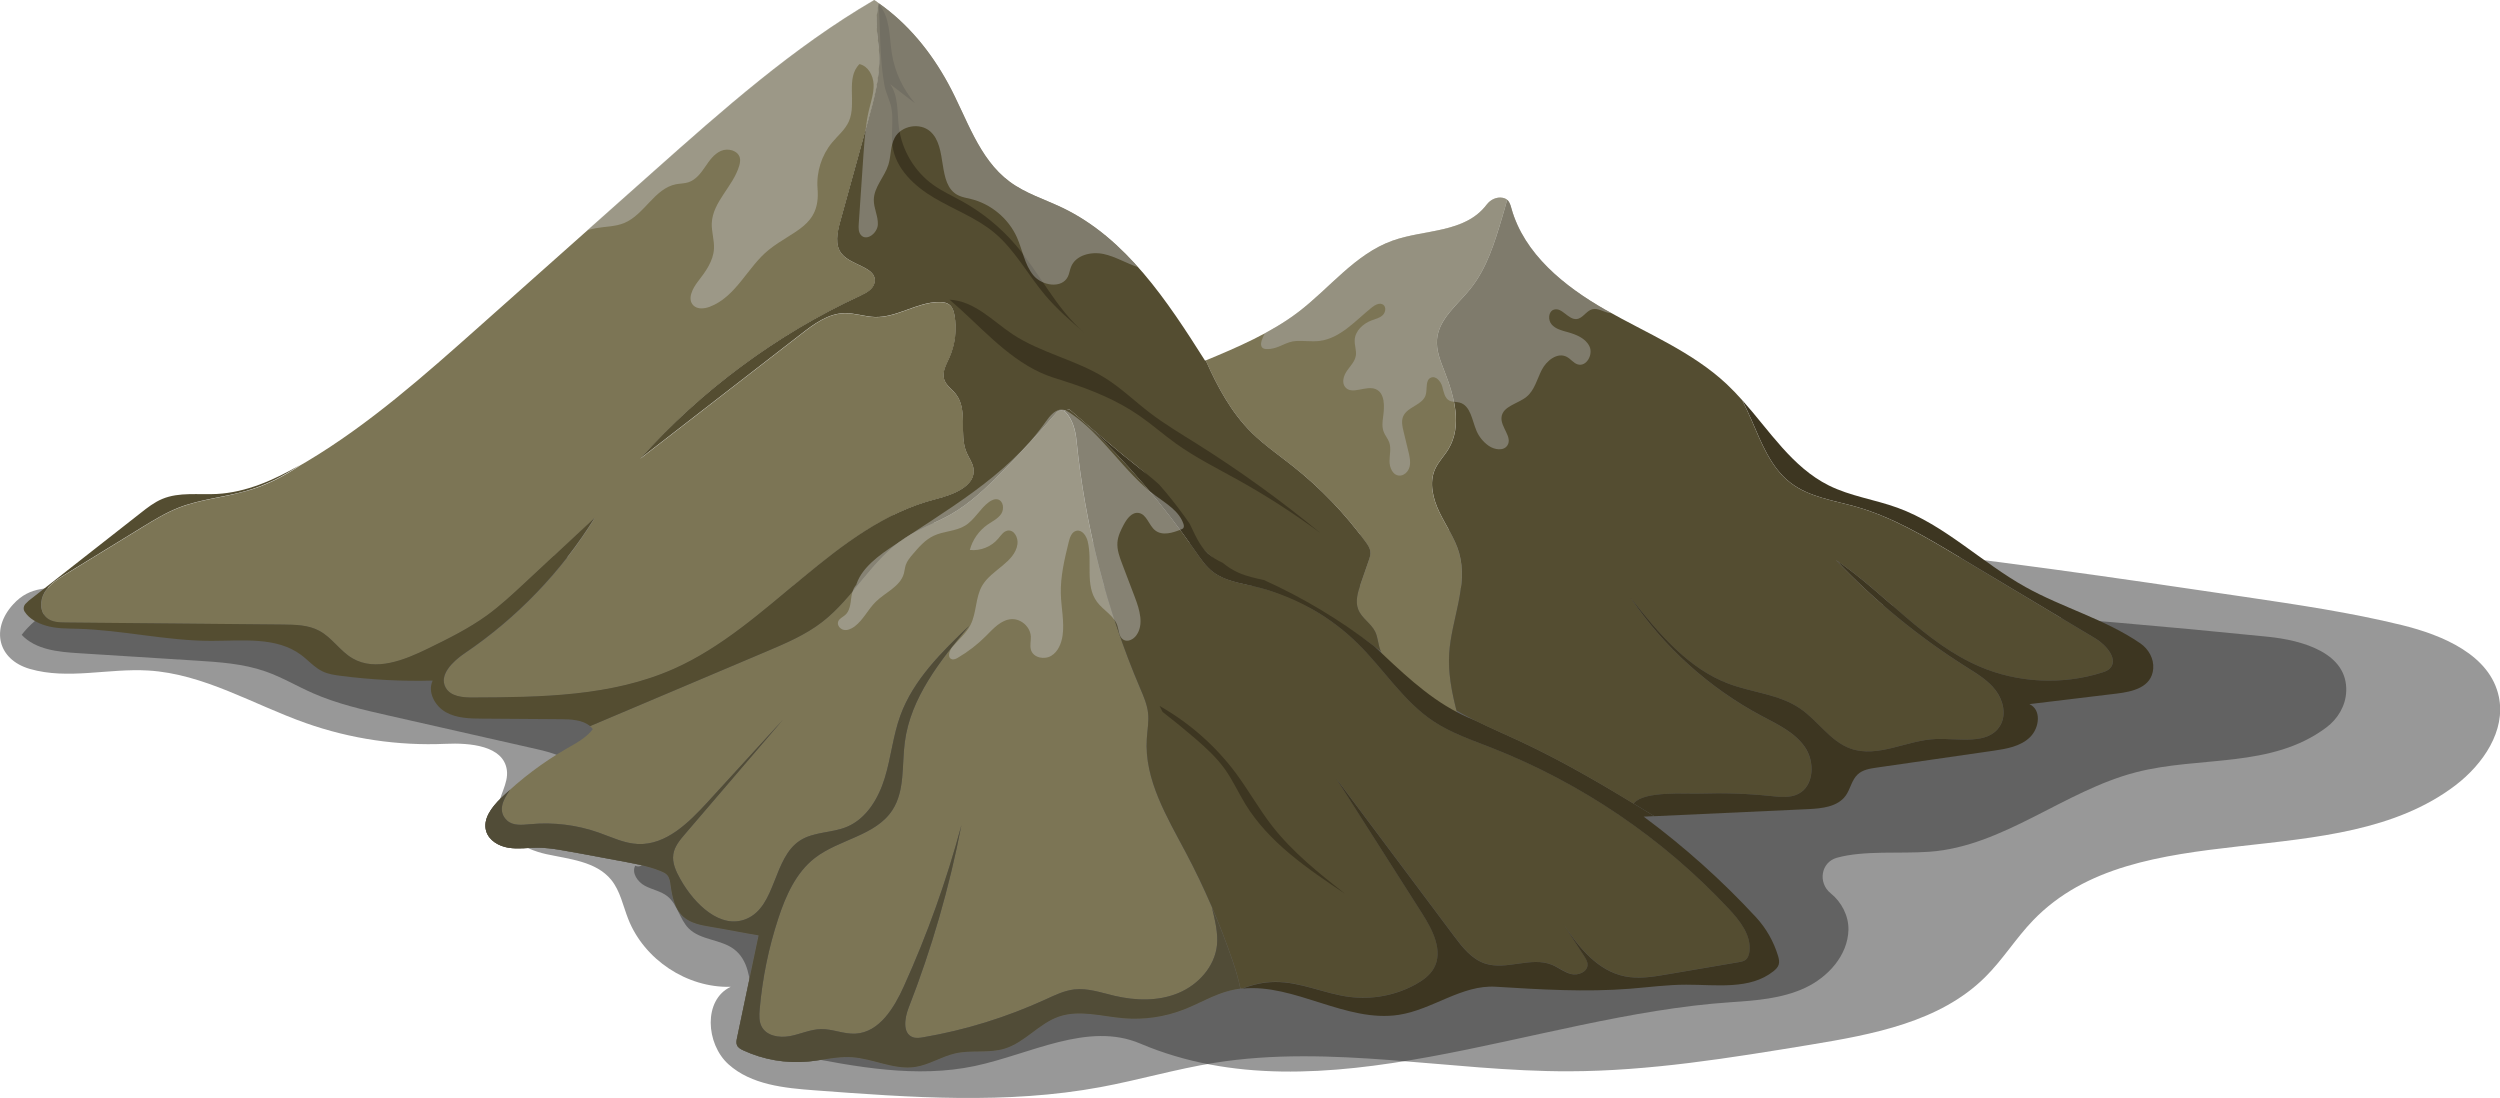 <?xml version="1.0" encoding="utf-8"?>
<!-- Generator: Adobe Illustrator 27.9.0, SVG Export Plug-In . SVG Version: 6.00 Build 0)  -->
<svg version="1.1" xmlns="http://www.w3.org/2000/svg" xmlns:xlink="http://www.w3.org/1999/xlink" x="0px" y="0px"
	 viewBox="0 0 353.31 155.16" enable-background="new 0 0 353.31 155.16" xml:space="preserve">
<g id="_x31_6">
</g>
<g id="_x31_5" opacity="0.69">
</g>
<g id="_x31_4">
</g>
<g id="_x31_3">
</g>
<g id="_x31_2">
</g>
<g id="_x31_1">
</g>
<g id="_x31_0">
</g>
<g id="_x38_">
</g>
<g id="_x37_">
	<g>
		<path opacity="0.48" fill="#282828" d="M4.2,94.53c5.38,1.57,11.15-0.11,16.74,0.23c7.85,0.46,14.86,4.81,22.28,7.43
			c6.31,2.23,13.05,3.23,19.74,2.93c3.47-0.16,8.2,0.26,8.67,3.71c0.26,1.94-1.19,3.72-1.28,5.67c-0.15,3.35,3.57,5.49,6.85,6.21
			c3.28,0.71,7.04,1.02,9.17,3.62c1.28,1.57,1.67,3.66,2.41,5.54c2.25,5.75,8.32,9.77,14.49,9.59c-3.91,1.84-3.53,8.07-0.31,10.96
			c3.22,2.89,7.87,3.35,12.19,3.67c13.47,1.01,27.13,2.01,40.41-0.46c5.38-1,10.64-2.55,16.04-3.42
			c16.51-2.66,33.33,1.22,50.05,1.19c11.47-0.02,22.85-1.89,34.17-3.75c8.86-1.46,18.33-3.22,24.71-9.54
			c2.5-2.47,4.36-5.52,6.8-8.05c14.77-15.32,42.78-6.18,59.7-19.09c3.89-2.97,7.12-7.7,6.12-12.49c-1.23-5.9-7.9-8.72-13.75-10.15
			c-7.28-1.78-14.7-2.87-22.11-3.97c-36.69-5.42-73.62-10.86-110.68-9.57c-20.37,0.71-40.81,3.45-61.07,1.24
			c-17.37-1.89-34.17-7.38-51.47-9.87c-21.23-3.06-43.12-1.52-63.71,4.48c-3.82,1.11-7.68,2.44-10.72,5.11
			c-3.15,2.77-4.94,6.28-9.39,7c-3.27,0.53-5.92-0.08-8.4,2.67C-1.3,88.86-0.35,93.2,4.2,94.53z"/>
		<path opacity="0.48" fill="#282828" d="M29.59,76.54c-2.51,0.05-4.92,0.87-6.99,2.29C16.64,82.9,7.46,84,3.06,89.72
			c1.98,2.1,5.15,2.41,8.02,2.59c5.54,0.35,11.09,0.7,16.63,1.05c3.31,0.21,6.67,0.43,9.81,1.53c2.32,0.81,4.44,2.08,6.69,3.07
			c3.43,1.51,7.11,2.35,10.77,3.18c6.96,1.58,13.91,3.15,20.87,4.73c2.33,0.53,4.92,1.25,6.09,3.32c0.68,1.21,0.74,2.67,1.15,4
			c0.68,2.21,2.42,4.08,4.58,4.91c1.22,0.47,2.66,0.69,3.45,1.74c0.79,1.05-0.19,3.1-1.35,2.5c-0.54,1.04,0.35,2.3,1.38,2.85
			c1.04,0.55,2.26,0.75,3.18,1.48c1.43,1.14,1.71,3.25,3,4.54c1.69,1.69,4.56,1.51,6.45,2.97c3.89,3.02,1.06,10.38,4.89,13.48
			c1.13,0.91,2.62,1.22,4.05,1.5c8.27,1.62,16.81,3.24,25.06,1.49c7.85-1.67,15.98-6.31,23.36-3.17
			c25.72,10.9,55.55-3.96,83.43-5.84c3.59-0.24,7.27-0.51,10.53-2.03c3.26-1.52,6.04-4.6,6.13-8.2c0.05-1.98-0.99-3.95-2.51-5.17
			c-1.83-1.47-1.39-4.39,0.88-5.02c3.89-1.07,8.9-0.54,13.12-0.85c10.44-0.77,19.01-8.61,29.15-11.23
			c9.01-2.33,19.16-0.51,26.91-6.34c1.62-1.21,2.72-3.07,2.8-5.09c0.22-5.42-6.14-7.23-11.13-7.73
			c-57.07-5.79-114.49-8.11-171.84-6.94c-15.98,0.33-32.06,0.91-47.84-1.57C77.86,77.87,52.76,76.03,29.59,76.54z"/>
		<g>
			<g>
				<g>
					<path fill="#7C7555" d="M25.28,71.76c-1.84,0.72-3.53,1.75-5.21,2.79c-3.59,2.2-7.17,4.4-10.76,6.6c-1.14,0.7-2.32,1.44-3,2.58
						c-0.69,1.14-0.69,2.81,0.35,3.64c0.72,0.58,1.72,0.61,2.65,0.62c10.23,0.1,20.47,0.19,30.7,0.29c1.76,0.02,3.6,0.05,5.14,0.89
						c1.79,0.97,2.92,2.87,4.69,3.89c3.26,1.89,7.35,0.24,10.73-1.42c2.84-1.4,5.7-2.81,8.27-4.66c1.89-1.37,3.6-2.96,5.3-4.55
						c3.31-3.08,6.62-6.17,9.93-9.25c-4.67,7.58-10.97,14.15-18.35,19.13c-1.71,1.16-3.73,3.09-2.72,4.89
						c0.7,1.25,2.4,1.39,3.83,1.39c9.64-0.04,19.6-0.14,28.41-4.05c13.53-6.01,22.69-20.31,37.03-23.99
						c2.45-0.63,5.7-1.84,5.32-4.34c-0.12-0.81-0.65-1.48-0.97-2.23c-1.12-2.61,0.24-6.02-1.51-8.25c-0.56-0.71-1.41-1.25-1.67-2.12
						c-0.31-1.01,0.29-2.05,0.73-3.02c0.85-1.88,1.11-4.02,0.73-6.05c-0.09-0.51-0.24-1.04-0.62-1.38
						c-0.42-0.38-1.02-0.47-1.58-0.46c-3.11,0.03-5.93,2.21-9.04,2.12c-1.46-0.04-2.87-0.59-4.33-0.55
						c-2.29,0.06-4.28,1.53-6.09,2.94c-7.59,5.87-15.17,11.75-22.76,17.62c8.66-9.67,19.31-17.56,31.09-23.01
						c0.88-0.41,1.88-0.94,2.05-1.9c0.38-2.15-3.23-2.34-4.63-4c-1.03-1.23-0.66-3.06-0.23-4.6c1.33-4.81,2.66-9.62,3.99-14.43
						c0.82-2.97,1.65-6.01,1.52-9.09c-0.08-1.82-0.49-3.63-0.35-5.44c0.05-0.63,0.16-1.27,0.27-1.9c-0.21-0.15-0.41-0.3-0.62-0.45
						c-0.05,0.02-0.09,0.04-0.13,0.06c-0.01,0,0,0.01-0.01,0.01c-11.35,6.64-21.26,15.44-31.08,24.17
						c-8.23,7.32-16.46,14.64-24.69,21.96c-7.69,6.84-15.43,13.71-24.26,18.99c-0.32,0.19-0.64,0.37-0.96,0.56
						c-2.35,1.59-4.89,2.86-7.62,3.65C31.64,70.31,28.32,70.57,25.28,71.76z"/>
				</g>
				<g>
					<path fill="#7C7555" d="M182.68,65.86c3.91,3.09,7.4,6.72,10.33,10.75c0.29,0.41,0.59,0.84,0.65,1.34
						c0.05,0.45-0.1,0.9-0.24,1.32c-0.37,1.07-0.74,2.13-1.11,3.2c-0.41,1.19-0.82,2.5-0.36,3.67c0.49,1.24,1.82,1.96,2.4,3.15
						c0.42,0.85,0.41,1.86,0.78,2.74c0.31,0.73,0.88,1.32,1.44,1.89c3.09,3.14,6.39,6.07,9.87,8.78c-0.93-3.38-1.86-6.84-1.64-10.34
						c0.3-4.8,2.72-9.6,1.4-14.23c-0.58-2.04-1.84-3.8-2.77-5.71c-0.92-1.91-1.5-4.19-0.63-6.12c0.47-1.05,1.32-1.88,1.91-2.87
						c1.95-3.25,0.82-7.42-0.57-10.95c-0.57-1.45-1.19-2.96-1.06-4.52c0.24-2.89,2.88-4.88,4.71-7.14
						c2.32-2.88,3.43-6.53,4.49-10.08c0.25-0.83,0.49-1.66,0.71-2.5c-0.15-0.13-0.35-0.23-0.61-0.28c-0.86-0.17-1.73,0.25-2.26,0.94
						c-3.09,4.09-8.77,3.48-13.34,5.12c-5.27,1.89-8.84,6.69-13.29,10.08c-3.84,2.93-8.62,4.99-13.09,6.84
						c1.66,3.75,3.61,7.35,6.5,10.22C178.66,62.9,180.73,64.32,182.68,65.86z"/>
				</g>
				<path fill="#7C7555" d="M167.59,120.52c-2.69-5.08-5.89-10.34-5.53-16.08c0.08-1.23,0.32-2.46,0.18-3.69
					c-0.14-1.22-0.64-2.36-1.12-3.48c-4.73-11.13-7.78-22.97-8.99-35c-0.15-1.47-0.56-2.97-1.53-4c-0.36-0.38-0.97-0.33-1.31,0.06
					c-2.47,2.87-5.03,5.65-7.68,8.35c-2.2,2.24-4.49,4.44-7.2,5.99c-2.1,1.2-4.42,2-6.45,3.31c-4.7,3.04-7.33,8.49-11.76,11.91
					c-2.37,1.83-5.16,3.02-7.92,4.19c-8.3,3.51-16.6,7.03-24.9,10.54c0.15,0.12,0.28,0.26,0.4,0.42c-0.9,1.21-2.29,1.94-3.59,2.69
					c-3.42,1.96-6.58,4.34-9.41,7.09c-1.28,1.25-2.59,2.95-2.07,4.66c0.4,1.31,1.78,2.1,3.13,2.32c1.35,0.22,2.73,0,4.1,0
					c2.07,0,4.1,0.49,6.13,0.83c1.66,0.31,3.33,0.62,4.99,0.93c2.13,0.41,4.32,0.73,6.34,1.56c0.32,0.13,0.64,0.28,0.87,0.53
					c0.36,0.39,0.43,0.96,0.5,1.48c0.22,1.62,0.59,3.36,1.81,4.44c1.04,0.92,2.48,1.18,3.85,1.41c2.13,0.35,4.63,0.86,6.77,1.21
					c-1.02,4.84-2.03,9.67-3.05,14.51c-0.07,0.34-0.14,0.7,0,1.01c0.15,0.36,0.53,0.56,0.89,0.73c2.84,1.32,6.04,1.87,9.17,1.58
					c2.03-0.19,4.05-0.74,6.09-0.62c3.08,0.18,6.05,1.86,9.1,1.37c1.94-0.31,3.65-1.46,5.56-1.9c2.3-0.53,4.77,0.01,7.02-0.68
					c2.85-0.88,4.84-3.55,7.65-4.52c2.92-1.01,6.1-0.02,9.17,0.23c2.86,0.24,5.78-0.18,8.46-1.22c2.22-0.86,4.29-2.14,6.61-2.71
					c0.47-0.12,0.94-0.2,1.41-0.26c-0.29-1.35-0.68-2.68-1.11-3.93C172.39,130.53,170.18,125.42,167.59,120.52z"/>
				<g>
					<path fill="#544D31" d="M160.47,65.71c2.71,2.12,5.01,5.01,6.69,8.02c0.99,1.77,2.07,3.12,3.56,4.5
						c1.1,1.02,3.04,2.96,4.44,3.5c7.37,2.85,13.82,5.42,20,10.34c-0.01-0.02-0.02-0.03-0.03-0.05c-0.38-0.87-0.37-1.88-0.78-2.74
						c-0.58-1.19-1.92-1.91-2.4-3.15c-0.46-1.17-0.05-2.48,0.36-3.67c0.37-1.07,0.74-2.13,1.11-3.2c0.15-0.43,0.3-0.87,0.24-1.32
						c-0.06-0.5-0.36-0.93-0.65-1.34c-2.93-4.03-6.42-7.66-10.33-10.75c-1.95-1.54-4.01-2.96-5.78-4.7
						c-2.89-2.86-4.84-6.47-6.5-10.22c-0.03,0.01-0.07,0.03-0.1,0.04c-5.35-8.44-11.15-17.29-20.16-21.61
						c-2.51-1.2-5.23-2.03-7.46-3.69c-4.42-3.28-6.04-9.01-8.67-13.84c-2.45-4.5-5.67-8.46-9.84-11.39
						c-0.11,0.63-0.22,1.26-0.27,1.9c-0.13,1.82,0.28,3.62,0.35,5.44c0.13,3.08-0.7,6.12-1.52,9.09c-1.33,4.81-2.66,9.62-3.99,14.43
						c-0.43,1.54-0.8,3.38,0.23,4.6c1.4,1.67,5.01,1.86,4.63,4c-0.17,0.96-1.17,1.49-2.05,1.9c-11.78,5.45-22.43,13.34-31.09,23.01
						c7.59-5.87,15.17-11.75,22.76-17.62c1.81-1.41,3.8-2.87,6.09-2.94c1.46-0.04,2.87,0.5,4.33,0.55c3.11,0.09,5.93-2.09,9.04-2.12
						c0.56-0.01,1.17,0.08,1.58,0.46c0.38,0.35,0.53,0.88,0.62,1.38c0.37,2.03,0.11,4.17-0.73,6.05c-0.44,0.97-1.04,2-0.73,3.02
						c0.26,0.87,1.11,1.4,1.67,2.12c1.75,2.24,0.39,5.64,1.51,8.25c0.32,0.75,0.85,1.43,0.97,2.23c0.39,2.5-2.87,3.72-5.32,4.34
						c-14.34,3.68-23.5,17.98-37.03,23.99c-8.81,3.91-18.77,4.01-28.41,4.05c-1.43,0.01-3.13-0.14-3.83-1.39
						c-1.01-1.8,1.01-3.73,2.72-4.89c7.37-4.99,13.67-11.56,18.35-19.13c-3.31,3.08-6.62,6.17-9.93,9.25
						c-1.71,1.59-3.42,3.18-5.3,4.55c-2.57,1.86-5.42,3.27-8.27,4.66c-3.38,1.66-7.47,3.32-10.73,1.42
						c-1.76-1.02-2.89-2.93-4.69-3.89c-1.55-0.84-3.39-0.87-5.14-0.89c-10.23-0.1-20.47-0.19-30.7-0.29
						c-0.92-0.01-1.93-0.04-2.65-0.62c-1.04-0.83-1.03-2.5-0.35-3.64c0.69-1.14,1.87-1.88,3-2.58c3.59-2.2,7.17-4.4,10.76-6.6
						c1.68-1.03,3.38-2.07,5.21-2.79c3.04-1.19,6.36-1.45,9.49-2.35c2.73-0.79,5.27-2.06,7.62-3.65c-3.64,2.09-7.55,3.84-11.72,4.07
						c-2.59,0.14-5.31-0.3-7.71,0.7c-1.13,0.47-2.12,1.24-3.08,2c-5.27,4.13-10.55,8.26-15.82,12.4C3.9,85.04,4,84.97,3.65,85.29
						c-0.31,0.29-0.4,0.77-0.18,1.13c0.63,1.02,1.83,1.65,3.03,2c1.44,0.43,2.97,0.4,4.48,0.44c6.32,0.18,12.56,1.71,18.89,1.71
						c4.37,0,9.19-0.62,12.69,1.99c1.03,0.77,1.89,1.79,3.06,2.34c0.79,0.37,1.66,0.5,2.53,0.61c4.23,0.55,8.74,0.8,13,0.67
						c-0.77,1.6,0.31,3.6,1.86,4.47c1.55,0.87,3.41,0.9,5.19,0.91c3.72,0.03,7.43,0.05,11.15,0.08c1.41,0.01,3,0.1,4.04,0.98
						c8.3-3.51,16.6-7.03,24.9-10.54c2.76-1.17,5.55-2.35,7.92-4.19c4.43-3.43,7.06-8.87,11.76-11.91c2.03-1.31,4.35-2.11,6.45-3.31
						c2.72-1.56,5.01-3.76,7.2-5.99c2.65-2.7,5.21-5.48,7.68-8.35c0.25-0.29,0.65-0.39,0.99-0.27c0.28-0.08,0.56-0.15,0.85-0.19
						C154.23,60.49,157.17,63.13,160.47,65.71z"/>
				</g>
				<g>
					<path fill="#5D5D5D" d="M68.72,117.48c0.4,1.31,1.78,2.1,3.13,2.32c1.35,0.22,2.73,0,4.1,0c2.07,0,4.1,0.49,6.13,0.83
						c1.66,0.31,3.33,0.62,4.99,0.93c2.13,0.41,4.32,0.73,6.34,1.56c0.32,0.13,0.64,0.28,0.87,0.53c0.36,0.39,0.43,0.96,0.5,1.48
						c0.22,1.62,0.59,3.36,1.81,4.44c1.04,0.92,2.48,1.18,3.85,1.41c2.13,0.35,4.63,0.86,6.77,1.21c-1.02,4.84-2.03,9.67-3.05,14.51
						c-0.07,0.34-0.14,0.7,0,1.01c0.15,0.36,0.53,0.56,0.89,0.73c2.84,1.32,6.04,1.87,9.17,1.58c2.03-0.19,4.05-0.74,6.09-0.62
						c3.08,0.18,6.05,1.86,9.1,1.37c1.94-0.31,3.65-1.46,5.56-1.9c2.3-0.53,4.77,0.01,7.02-0.68c2.85-0.88,4.84-3.55,7.65-4.52
						c2.92-1.01,6.1-0.02,9.17,0.23c2.86,0.24,5.78-0.18,8.46-1.22c2.22-0.86,4.29-2.14,6.61-2.71c0.47-0.12,0.94-0.2,1.41-0.26
						c-0.29-1.35-0.68-2.68-1.11-3.93c-0.87-2.54-1.84-5.05-2.9-7.51c0.42,1.76,0.88,3.56,0.71,5.29c-0.31,3.04-2.65,5.63-5.48,6.79
						c-2.82,1.17-6.03,1.08-9.01,0.38c-1.87-0.44-3.75-1.11-5.66-0.9c-1.43,0.16-2.76,0.81-4.07,1.41
						c-5.5,2.52-11.32,4.33-17.28,5.35c-0.5,0.09-1.03,0.16-1.5-0.01c-1.47-0.55-1.15-2.7-0.58-4.16c3.26-8.35,5.76-17,7.46-25.8
						c-2.09,7.8-4.81,15.43-8.14,22.79c-1.38,3.06-3.48,6.49-6.83,6.67c-1.65,0.09-3.24-0.68-4.89-0.64
						c-1.5,0.03-2.91,0.72-4.39,0.99c-1.48,0.28-3.29-0.02-3.99-1.36c-0.38-0.73-0.34-1.61-0.27-2.43
						c0.38-4.36,1.26-8.68,2.63-12.84c1.05-3.21,2.5-6.48,5.17-8.55c3.43-2.65,8.56-3.12,10.94-6.74c1.81-2.76,1.34-6.35,1.77-9.62
						c0.82-6.31,5.04-11.57,9.11-16.47c-3.89,3.73-7.9,7.65-9.74,12.71c-1.03,2.84-1.31,5.89-2.19,8.78
						c-0.88,2.89-2.57,5.77-5.36,6.94c-2.13,0.89-4.66,0.68-6.6,1.92c-3.87,2.48-3.36,9.31-7.6,11.09
						c-3.67,1.54-7.37-2.11-9.32-5.58c-0.62-1.1-1.21-2.32-1.01-3.57c0.17-1.09,0.92-1.99,1.64-2.83
						c4.62-5.39,9.23-10.78,13.85-16.17c-3.55,3.88-7.1,7.77-10.65,11.65c-2.67,2.92-5.88,6.09-9.84,5.92
						c-1.92-0.08-3.7-0.96-5.51-1.6c-3.1-1.1-6.45-1.51-9.73-1.2c-1.14,0.11-2.44,0.25-3.27-0.53c-1.32-1.24-0.65-2.85,0.43-4.32
						c-0.44,0.39-0.88,0.78-1.3,1.19C69.5,114.07,68.19,115.76,68.72,117.48z"/>
					<path fill="#514C37" d="M68.72,117.48c0.4,1.31,1.78,2.1,3.13,2.32c1.35,0.22,2.73,0,4.1,0c2.07,0,4.1,0.49,6.13,0.83
						c1.66,0.31,3.33,0.62,4.99,0.93c2.13,0.41,4.32,0.73,6.34,1.56c0.32,0.13,0.64,0.28,0.87,0.53c0.36,0.39,0.43,0.96,0.5,1.48
						c0.22,1.62,0.59,3.36,1.81,4.44c1.04,0.92,2.48,1.18,3.85,1.41c2.13,0.35,4.63,0.86,6.77,1.21c-1.02,4.84-2.03,9.67-3.05,14.51
						c-0.07,0.34-0.14,0.7,0,1.01c0.15,0.36,0.53,0.56,0.89,0.73c2.84,1.32,6.04,1.87,9.17,1.58c2.03-0.19,4.05-0.74,6.09-0.62
						c3.08,0.18,6.05,1.86,9.1,1.37c1.94-0.31,3.65-1.46,5.56-1.9c2.3-0.53,4.77,0.01,7.02-0.68c2.85-0.88,4.84-3.55,7.65-4.52
						c2.92-1.01,6.1-0.02,9.17,0.23c2.86,0.24,5.78-0.18,8.46-1.22c2.22-0.86,4.29-2.14,6.61-2.71c0.47-0.12,0.94-0.2,1.41-0.26
						c-0.29-1.35-0.68-2.68-1.11-3.93c-0.87-2.54-1.84-5.05-2.9-7.51c0.42,1.76,0.88,3.56,0.71,5.29c-0.31,3.04-2.65,5.63-5.48,6.79
						c-2.82,1.17-6.03,1.08-9.01,0.38c-1.87-0.44-3.75-1.11-5.66-0.9c-1.43,0.16-2.76,0.81-4.07,1.41
						c-5.5,2.52-11.32,4.33-17.28,5.35c-0.5,0.09-1.03,0.16-1.5-0.01c-1.47-0.55-1.15-2.7-0.58-4.16c3.26-8.35,5.76-17,7.46-25.8
						c-2.09,7.8-4.81,15.43-8.14,22.79c-1.38,3.06-3.48,6.49-6.83,6.67c-1.65,0.09-3.24-0.68-4.89-0.64
						c-1.5,0.03-2.91,0.72-4.39,0.99c-1.48,0.28-3.29-0.02-3.99-1.36c-0.38-0.73-0.34-1.61-0.27-2.43
						c0.38-4.36,1.26-8.68,2.63-12.84c1.05-3.21,2.5-6.48,5.17-8.55c3.43-2.65,8.56-3.12,10.94-6.74c1.81-2.76,1.34-6.35,1.77-9.62
						c0.82-6.31,5.04-11.57,9.11-16.47c-3.89,3.73-7.9,7.65-9.74,12.71c-1.03,2.84-1.31,5.89-2.19,8.78
						c-0.88,2.89-2.57,5.77-5.36,6.94c-2.13,0.89-4.66,0.68-6.6,1.92c-3.87,2.48-3.36,9.31-7.6,11.09
						c-3.67,1.54-7.37-2.11-9.32-5.58c-0.62-1.1-1.21-2.32-1.01-3.57c0.17-1.09,0.92-1.99,1.64-2.83
						c4.62-5.39,9.23-10.78,13.85-16.17c-3.55,3.88-7.1,7.77-10.65,11.65c-2.67,2.92-5.88,6.09-9.84,5.92
						c-1.92-0.08-3.7-0.96-5.51-1.6c-3.1-1.1-6.45-1.51-9.73-1.2c-1.14,0.11-2.44,0.25-3.27-0.53c-1.32-1.24-0.65-2.85,0.43-4.32
						c-0.44,0.39-0.88,0.78-1.3,1.19C69.5,114.07,68.19,115.76,68.72,117.48z"/>
				</g>
			</g>
			<g>
				<path fill="#544D31" d="M190.75,140.88c3.21,0.41,6.54-0.24,9.37-1.8c1-0.56,1.97-1.26,2.53-2.26c1.36-2.43-0.17-5.4-1.67-7.75
					c-4.05-6.35-8.09-12.71-12.14-19.06c5.54,7.41,11.08,14.81,16.62,22.22c1.2,1.6,2.52,3.3,4.42,3.93c3.03,1,6.51-1.02,9.46,0.18
					c0.94,0.38,1.75,1.07,2.73,1.31c0.99,0.23,2.28-0.29,2.3-1.31c0.01-0.46-0.25-0.89-0.51-1.27c-0.96-1.48-1.93-2.96-2.89-4.44
					c-0.27-0.41-0.54-0.82-0.8-1.23c0.27,0.41,0.54,0.82,0.8,1.23c2.2,3.31,4.85,6.57,8.67,7.34c1.97,0.4,4.01,0.06,5.99-0.28
					c3.38-0.58,6.76-1.15,10.14-1.73c0.31-0.05,0.64-0.11,0.9-0.3c0.39-0.28,0.55-0.79,0.59-1.28c0.21-2.28-1.38-4.29-2.94-5.96
					c-9.3-9.95-20.84-17.79-33.52-22.75c-2.8-1.1-5.68-2.07-8.19-3.73c-4.26-2.82-7.03-7.34-10.66-10.94
					c-4.03-3.99-9.19-6.84-14.71-8.14c-2.02-0.47-4.17-0.78-5.81-2.04c-1.03-0.79-1.76-1.88-2.5-2.95
					c-4.52-6.53-9.72-12.59-15.49-18.05c-0.76-0.65-1.53-1.31-2.3-1.96c-0.29,0.04-0.57,0.11-0.85,0.19
					c0.12,0.04,0.23,0.11,0.32,0.21c0.98,1.03,1.39,2.53,1.53,4c1.21,12.03,4.25,23.88,8.99,35c0.48,1.13,0.98,2.27,1.12,3.48
					c0.14,1.22-0.11,2.46-0.18,3.69c-0.36,5.74,2.84,11,5.53,16.08c2.6,4.9,4.8,10.01,6.6,15.26c0.43,1.25,0.82,2.58,1.11,3.93
					c0.11-0.01,0.21-0.01,0.32-0.02c1.45-0.57,2.99-0.92,4.62-0.93C183.82,138.74,187.19,140.43,190.75,140.88z"/>
				<path fill="#3D3621" d="M197.69,143.42c4.76-0.73,8.89-4.27,13.7-3.97c6.32,0.39,12.67,0.78,18.99,0.28
					c2.64-0.21,5.27-0.57,7.91-0.57c4.26-0.01,9.01,0.76,12.34-1.9c0.32-0.26,0.64-0.56,0.75-0.96c0.11-0.38,0.02-0.8-0.09-1.18
					c-0.62-2.06-1.7-3.96-3.16-5.53c-4.82-5.21-10.14-9.96-15.84-14.18l1.49-0.07c-6.25-3.85-12.56-7.62-19.22-10.71
					c-1.94-0.9-3.91-1.75-5.83-2.7c-0.96-0.38-1.9-0.8-2.81-1.28c-4.39-2.29-8.02-5.87-11.69-9.3c-4.82-3.72-10.06-6.87-15.61-9.38
					c-1.22-0.26-2.44-0.52-3.58-1.03c-0.83-0.37-1.57-0.85-2.26-1.41c-0.75-0.35-1.46-0.75-2.07-1.31
					c-1.21-1.12-1.84-2.69-2.57-4.19c-0.25-0.35-0.5-0.71-0.74-1.05c-1.12-1.56-2.31-3.06-3.58-4.5c-1.07-0.97-2.22-1.88-3.35-2.77
					c-2.47-1.94-4.75-3.91-7.04-5.88c5.77,5.46,10.97,11.52,15.49,18.05c0.74,1.06,1.47,2.16,2.5,2.95
					c1.64,1.26,3.79,1.57,5.81,2.04c5.53,1.29,10.68,4.14,14.71,8.14c3.63,3.59,6.41,8.12,10.66,10.94
					c2.51,1.66,5.39,2.63,8.19,3.73c12.68,4.97,24.22,12.8,33.52,22.75c1.56,1.67,3.16,3.68,2.94,5.96
					c-0.05,0.48-0.2,0.99-0.59,1.28c-0.26,0.18-0.58,0.24-0.9,0.3c-3.38,0.58-6.76,1.15-10.14,1.73c-1.98,0.34-4.02,0.68-5.99,0.28
					c-3.82-0.77-6.47-4.03-8.67-7.34c0.96,1.48,1.93,2.96,2.89,4.44c0.25,0.39,0.52,0.81,0.51,1.27c-0.02,1.01-1.32,1.54-2.3,1.31
					c-0.99-0.23-1.8-0.92-2.73-1.31c-2.95-1.21-6.43,0.82-9.46-0.18c-1.9-0.63-3.22-2.32-4.42-3.93
					c-5.54-7.41-11.08-14.81-16.62-22.22c4.05,6.35,8.09,12.71,12.14,19.06c1.5,2.35,3.03,5.32,1.67,7.75
					c-0.56,1-1.53,1.7-2.53,2.26c-2.83,1.57-6.16,2.21-9.37,1.8c-3.56-0.45-6.93-2.14-10.52-2.11c-1.63,0.01-3.16,0.36-4.62,0.93
					C182.92,138.97,190.26,144.57,197.69,143.42z"/>
			</g>
			<path fill="#3D3621" d="M179.8,116.75c-1.86-2.39-3.35-5.06-5.15-7.49c-2.88-3.87-6.58-7.11-10.77-9.49
				c0.15,0.28,0.29,0.56,0.42,0.84c1.59,1.23,3.15,2.5,4.67,3.81c1.51,1.31,2.99,2.67,4.15,4.3c1.1,1.55,1.89,3.3,2.88,4.92
				c3.32,5.42,8.77,9.12,14.05,12.65C186.38,123.39,182.68,120.44,179.8,116.75z"/>
			<g>
				<path fill="#544D31" d="M240.29,112.15c3.33-0.11,6.67,0,9.99,0.35c1.3,0.14,2.69,0.29,3.85-0.3c2.26-1.15,2.37-4.56,0.92-6.65
					c-1.45-2.08-3.88-3.2-6.12-4.39c-7.39-3.94-13.79-9.71-18.47-16.65c3.87,4.87,8.04,9.96,13.87,12.13
					c3.33,1.24,7.09,1.47,10.03,3.47c2.54,1.73,4.27,4.66,7.16,5.68c3.85,1.37,7.95-1.19,12.03-1.35c3.27-0.13,7.45,0.91,9.12-1.91
					c0.9-1.53,0.43-3.56-0.64-4.97c-1.07-1.41-2.64-2.35-4.13-3.29c-6.74-4.25-12.95-9.35-18.44-15.12
					c7.01,4.75,12.56,11.75,20.35,15.07c5.4,2.3,11.63,2.6,17.23,0.83c0.38-0.12,0.77-0.26,1.06-0.52c1.37-1.24-0.38-3.35-1.97-4.3
					c-6.5-3.89-13-7.78-19.5-11.66c-4.56-2.72-9.18-5.48-14.28-6.94c-3.19-0.91-6.66-1.36-9.29-3.38c-2.81-2.15-4.14-5.67-5.55-8.92
					c-0.4-0.93-0.85-1.85-1.29-2.77c-0.7-0.79-1.43-1.55-2.19-2.27c-4.9-4.59-11.28-7.17-17.11-10.49
					c-5.83-3.32-11.54-7.91-13.33-14.38c-0.12-0.43-0.24-0.88-0.59-1.18c-0.22,0.84-0.47,1.67-0.71,2.5
					c-1.06,3.55-2.17,7.2-4.49,10.08c-1.82,2.26-4.46,4.24-4.71,7.14c-0.13,1.56,0.49,3.06,1.06,4.52c1.39,3.53,2.52,7.7,0.57,10.95
					c-0.59,0.99-1.44,1.82-1.91,2.87c-0.87,1.93-0.29,4.21,0.63,6.12c0.92,1.91,2.19,3.67,2.77,5.71c1.32,4.62-1.11,9.43-1.4,14.23
					c-0.17,2.72,0.35,5.41,1.03,8.06c2.79,1.63,5.79,2.87,8.73,4.23c5.63,2.61,11.01,5.71,16.31,8.93c0.02-0.03,0.03-0.06,0.06-0.09
					C232.38,111.76,238.21,112.23,240.29,112.15z"/>
				<path fill="#3D3621" d="M255.53,114.35c1.94-0.09,4.16-0.32,5.3-1.89c0.68-0.94,0.85-2.23,1.71-3.02
					c0.71-0.66,1.72-0.82,2.68-0.96c5.49-0.79,10.99-1.59,16.48-2.38c1.87-0.27,3.87-0.61,5.21-1.94c1.33-1.33,1.61-3.87-0.11-4.65
					c4.11-0.5,8.23-0.99,12.34-1.49c2.24-0.27,4.94-0.87,5.16-3.51c0.12-1.42-0.65-2.78-1.82-3.59c-5.01-3.43-10.96-5.02-16.23-7.96
					c-6.21-3.46-11.4-8.77-18.08-11.2c-3.21-1.17-6.67-1.63-9.73-3.16c-5.16-2.58-8.34-7.7-12.21-12.04
					c0.44,0.92,0.88,1.83,1.29,2.77c1.41,3.25,2.73,6.77,5.55,8.92c2.64,2.02,6.1,2.47,9.29,3.38c5.1,1.46,9.72,4.21,14.28,6.94
					c6.5,3.89,13,7.78,19.5,11.66c1.58,0.95,3.34,3.06,1.97,4.3c-0.3,0.27-0.68,0.4-1.06,0.52c-5.6,1.77-11.83,1.47-17.23-0.83
					c-7.79-3.32-13.34-10.32-20.35-15.07c5.49,5.78,11.7,10.87,18.44,15.12c1.5,0.95,3.06,1.88,4.13,3.29
					c1.07,1.41,1.54,3.44,0.64,4.97c-1.67,2.82-5.85,1.78-9.12,1.91c-4.09,0.16-8.18,2.72-12.03,1.35
					c-2.89-1.03-4.62-3.96-7.16-5.68c-2.94-2-6.7-2.23-10.03-3.47c-5.83-2.17-10-7.25-13.87-12.13
					c4.68,6.94,11.08,12.71,18.47,16.65c2.24,1.19,4.67,2.31,6.12,4.39c1.45,2.08,1.34,5.5-0.92,6.65c-1.17,0.59-2.55,0.43-3.85,0.3
					c-3.32-0.35-6.66-0.46-9.99-0.35c-2.08,0.07-7.91-0.39-9.35,1.33c-0.03,0.03-0.04,0.06-0.06,0.09c0.97,0.59,1.94,1.18,2.91,1.78
					L255.53,114.35z"/>
			</g>
			<path fill="#3D3621" d="M147.05,52.66c1.11,0.51,2.29,0.86,3.45,1.23c3.69,1.18,7.33,2.65,10.52,4.86
				c1.77,1.22,3.38,2.65,5.12,3.9c2.78,2,5.86,3.53,8.86,5.2c4.04,2.25,7.93,4.76,11.64,7.51c-5.57-4.6-11.44-8.84-17.56-12.68
				c-2.23-1.4-4.5-2.75-6.59-4.35c-2.11-1.61-4.03-3.48-6.28-4.89c-4.11-2.59-9.09-3.54-13.13-6.22c-2.78-1.85-5.35-4.69-8.89-4.87
				C138.32,45.84,142.04,50.36,147.05,52.66z"/>
			<path fill="#3D3621" d="M126.13,20.62c0.45,3.23,3.11,5.71,5.92,7.36c2.81,1.66,5.94,2.81,8.45,4.89
				c2.94,2.45,4.76,5.96,7.23,8.88c1.64,1.93,3.56,3.6,5.47,5.25c-3.98-3.43-6.26-8.41-9.68-12.4c-2.11-2.46-4.66-4.54-7.49-6.12
				c-1.39-0.77-2.85-1.43-4.14-2.35c-2.63-1.88-4.43-4.89-4.85-8.1c-0.27-2.1-0.03-4.41-1.24-6.14c1.18,0.91,2.37,1.83,3.55,2.74
				c-1.74-1.99-2.9-4.48-3.31-7.08c-0.38-2.42-0.22-5.16-1.87-6.98c0.26,3.77,0.13,7.83,0.83,11.54c0.2,1.07,0.74,2.02,0.96,3.08
				C126.32,16.98,125.88,18.82,126.13,20.62z"/>
		</g>
		<g>
			<g>
				<path opacity="0.45" fill="#C4C4C4" d="M88.21,31.52c2.86-1.18,4.29-4.89,7.32-5.48c0.58-0.11,1.19-0.1,1.76-0.28
					c1.03-0.34,1.74-1.26,2.35-2.16s1.26-1.84,2.26-2.28c0.99-0.43,2.42-0.05,2.66,1c0.09,0.38,0.01,0.77-0.1,1.14
					c-0.86,2.9-3.76,5.08-3.87,8.11c-0.04,1.2,0.38,2.39,0.31,3.6c-0.1,1.72-1.18,3.22-2.24,4.58c-0.79,1.01-1.57,2.53-0.66,3.42
					c0.58,0.57,1.53,0.47,2.29,0.19c3.76-1.41,5.38-5.68,8.38-8.07c3.47-2.77,7.31-3.33,6.87-8.62c-0.19-2.33,0.56-4.72,2.05-6.52
					c0.82-0.99,1.86-1.82,2.38-3c1.13-2.57-0.51-6.13,1.5-8.09c1.21,0.28,1.93,1.59,1.99,2.83c0.06,1.24-0.36,2.44-0.65,3.64
					c-0.22,0.92-0.37,1.85-0.48,2.78c0.13-0.48,0.27-0.97,0.4-1.45c0.82-2.97,1.65-6.01,1.52-9.09c-0.08-1.82-0.49-3.63-0.35-5.44
					c0.05-0.63,0.16-1.27,0.27-1.9c-0.21-0.15-0.41-0.3-0.62-0.45c-0.05,0.02-0.09,0.04-0.13,0.06c-0.01,0,0,0.01-0.01,0.01
					c-11.35,6.64-21.26,15.44-31.08,24.17c-3.13,2.78-6.25,5.56-9.38,8.34c0.41-0.12,0.83-0.23,1.25-0.31
					C85.53,32.01,86.95,32.04,88.21,31.52z"/>
				<path opacity="0.45" fill="#B5B5B5" d="M150.14,29.37c-2.51-1.2-5.23-2.03-7.46-3.69c-4.42-3.28-6.04-9.01-8.67-13.84
					c-2.45-4.5-5.67-8.46-9.84-11.39c-0.11,0.63-0.22,1.26-0.27,1.9c-0.13,1.82,0.28,3.62,0.35,5.44c0.13,3.08-0.7,6.12-1.52,9.09
					c-0.13,0.48-0.27,0.97-0.4,1.45c-0.13,1.11-0.21,2.22-0.29,3.33c-0.23,3.33-0.45,6.66-0.68,9.99c-0.04,0.56-0.05,1.19,0.34,1.6
					c0.82,0.86,2.3-0.32,2.36-1.51s-0.59-2.31-0.57-3.5c0.02-1.81,1.52-3.23,2.06-4.96c0.39-1.25,0.27-2.66,0.89-3.81
					c0.93-1.72,3.56-2.19,5.02-0.9c2.54,2.23,0.91,7.45,3.91,9.01c0.56,0.29,1.21,0.39,1.83,0.54c2.85,0.69,5.32,2.76,6.52,5.43
					c0.79,1.78,1.07,3.83,2.3,5.34c1.23,1.51,4.05,1.95,4.9,0.2c0.21-0.43,0.26-0.93,0.44-1.37c0.66-1.68,2.86-2.2,4.62-1.82
					c1.69,0.37,3.2,1.32,4.84,1.85C157.75,34.31,154.29,31.36,150.14,29.37z"/>
			</g>
		</g>
		<path opacity="0.45" fill="#C4C4C4" d="M121.65,82.24c-0.87,0.26-1.22,1.29-1.34,2.18c-0.12,0.9-0.19,1.91-0.87,2.5
			c-0.34,0.3-0.83,0.49-0.99,0.92c-0.18,0.51,0.28,1.08,0.81,1.18c0.53,0.1,1.07-0.16,1.51-0.48c1.24-0.93,1.9-2.43,3.01-3.51
			c1.36-1.33,3.45-2.14,3.96-3.98c0.11-0.4,0.14-0.83,0.27-1.22c0.19-0.55,0.57-1.01,0.94-1.45c0.88-1.03,1.79-2.1,3.02-2.67
			c1.4-0.66,3.08-0.61,4.4-1.41c1.36-0.82,2.1-2.39,3.38-3.34c0.37-0.27,0.83-0.49,1.27-0.38c0.79,0.21,0.93,1.37,0.47,2.05
			c-0.46,0.68-1.24,1.04-1.92,1.51c-1.22,0.85-2.13,2.14-2.51,3.58c1.49,0.17,3.05-0.45,4.01-1.6c0.39-0.46,0.76-1.05,1.36-1.14
			c0.9-0.13,1.49,1.02,1.36,1.92c-0.37,2.58-3.64,3.6-4.97,5.84c-0.99,1.68-0.78,3.84-1.67,5.58c-0.62,1.21-1.71,2.09-2.58,3.14
			c-0.43,0.52-0.7,1.48-0.07,1.7c0.29,0.1,0.61-0.05,0.87-0.21c1.44-0.84,2.77-1.86,3.95-3.05c1.06-1.06,2.17-2.34,3.67-2.4
			c1.35-0.05,2.62,1.11,2.69,2.46c0.03,0.64-0.17,1.31,0.03,1.92c0.35,1.08,1.88,1.39,2.86,0.8c0.97-0.59,1.44-1.76,1.6-2.88
			c0.27-1.95-0.2-3.92-0.25-5.89c-0.06-2.48,0.53-4.92,1.12-7.33c0.16-0.67,0.45-1.46,1.13-1.58c0.78-0.14,1.36,0.74,1.55,1.51
			c0.7,2.85-0.43,6.21,1.32,8.56c0.88,1.19,2.41,1.93,2.87,3.35c0.23,0.71,0.22,1.62,0.87,2c0.61,0.35,1.4-0.06,1.81-0.63
			c1.09-1.51,0.47-3.6-0.19-5.34c-0.6-1.59-1.21-3.18-1.81-4.76c-0.37-0.98-0.75-2-0.67-3.04c0.07-0.89,0.47-1.71,0.89-2.5
			c0.45-0.85,1.16-1.8,2.1-1.66c1.16,0.17,1.43,1.75,2.35,2.47c1.02,0.8,2.5,0.34,3.69-0.15c0.09-0.04,0.19-0.08,0.26-0.15
			c0.15-0.17,0.11-0.43,0.03-0.65c-0.62-1.8-2.43-2.85-3.96-3.98c-4.5-3.35-7.39-8.57-12.06-11.68c-0.3-0.2-0.61-0.39-0.97-0.45
			c-1.05-0.17-1.87,0.85-2.48,1.72c-5.51,7.79-14.2,12.54-22.09,17.9c-2.33,1.59-4.85,3.67-4.89,6.49"/>
		<g>
			<path opacity="0.45" fill="#B5B5B5" d="M179.95,49.23c1.12-0.25,1.95-0.95,3.16-1.03c1.13-0.08,2.26,0.12,3.39-0.02
				c2.94-0.38,5.06-2.87,7.37-4.73c0.47-0.38,1.16-0.74,1.63-0.37c0.45,0.35,0.3,1.11-0.12,1.49c-0.42,0.38-1.01,0.51-1.54,0.71
				c-1.21,0.45-2.32,1.48-2.39,2.76c-0.04,0.75,0.28,1.49,0.16,2.23c-0.13,0.82-0.78,1.45-1.25,2.13c-0.47,0.68-0.78,1.66-0.25,2.31
				c0.94,1.15,2.89-0.27,4.27,0.27c1.39,0.55,1.29,2.5,1.08,3.98c-0.1,0.7-0.16,1.44,0.1,2.1c0.2,0.5,0.57,0.92,0.76,1.43
				c0.31,0.84,0.06,1.77,0.05,2.66s0.42,1.96,1.31,2.06c0.72,0.08,1.36-0.56,1.53-1.26c0.17-0.7,0-1.44-0.17-2.14
				c-0.23-0.95-0.46-1.91-0.69-2.86c-0.17-0.69-0.33-1.44-0.05-2.1c0.58-1.38,2.74-1.59,3.18-3.02c0.26-0.86-0.08-2.1,0.74-2.46
				c0.7-0.3,1.39,0.51,1.6,1.25c0.21,0.74,0.33,1.63,1,1.99c0.2,0.11,0.42,0.15,0.65,0.17c-0.3-1.47-0.79-2.94-1.33-4.31
				c-0.57-1.45-1.19-2.96-1.06-4.52c0.24-2.89,2.88-4.88,4.71-7.14c2.32-2.88,3.43-6.53,4.49-10.08c0.25-0.83,0.49-1.66,0.71-2.5
				c-0.15-0.13-0.35-0.23-0.61-0.28c-0.86-0.17-1.73,0.25-2.26,0.94c-3.09,4.09-8.77,3.48-13.34,5.12
				c-5.27,1.89-8.84,6.69-13.29,10.08c-1.46,1.12-3.06,2.1-4.73,3C178.04,48.45,177.7,49.73,179.95,49.23z"/>
			<path opacity="0.45" fill="#B5B5B5" d="M213.59,29.41c-0.12-0.43-0.24-0.88-0.59-1.18c-0.22,0.84-0.47,1.67-0.71,2.5
				c-1.06,3.55-2.17,7.2-4.49,10.08c-1.82,2.26-4.46,4.24-4.71,7.14c-0.13,1.56,0.49,3.06,1.06,4.52c0.54,1.37,1.04,2.84,1.33,4.31
				c0.26,0.03,0.53,0.04,0.79,0.11c1.57,0.42,1.76,2.51,2.4,4.01c0.36,0.83,0.95,1.56,1.7,2.09c0.81,0.57,2.12,0.79,2.66-0.04
				c0.76-1.18-0.97-2.58-0.83-3.98c0.16-1.57,2.29-1.89,3.52-2.88c1.15-0.93,1.5-2.5,2.17-3.82c0.68-1.32,2.22-2.53,3.53-1.84
				c0.56,0.29,0.95,0.89,1.56,1.07c1.23,0.36,2.2-1.4,1.65-2.55s-1.88-1.68-3.11-2.02c-0.81-0.22-1.68-0.44-2.23-1.07
				c-0.55-0.63-0.48-1.84,0.31-2.1c1.14-0.38,2.01,1.44,3.21,1.33c0.88-0.08,1.35-1.15,2.2-1.38c0.82-0.22,1.62,0.4,2.46,0.53
				c0.08,0.01,0.17,0.01,0.25,0.01c-0.27-0.15-0.54-0.29-0.81-0.45C221.09,40.47,215.38,35.88,213.59,29.41z"/>
		</g>
	</g>
</g>
<g id="_x36_">
</g>
<g id="_x35_">
</g>
<g id="_x34_">
</g>
<g id="_x33_">
</g>
<g id="_x32_">
</g>
<g id="_x31_">
</g>
</svg>
